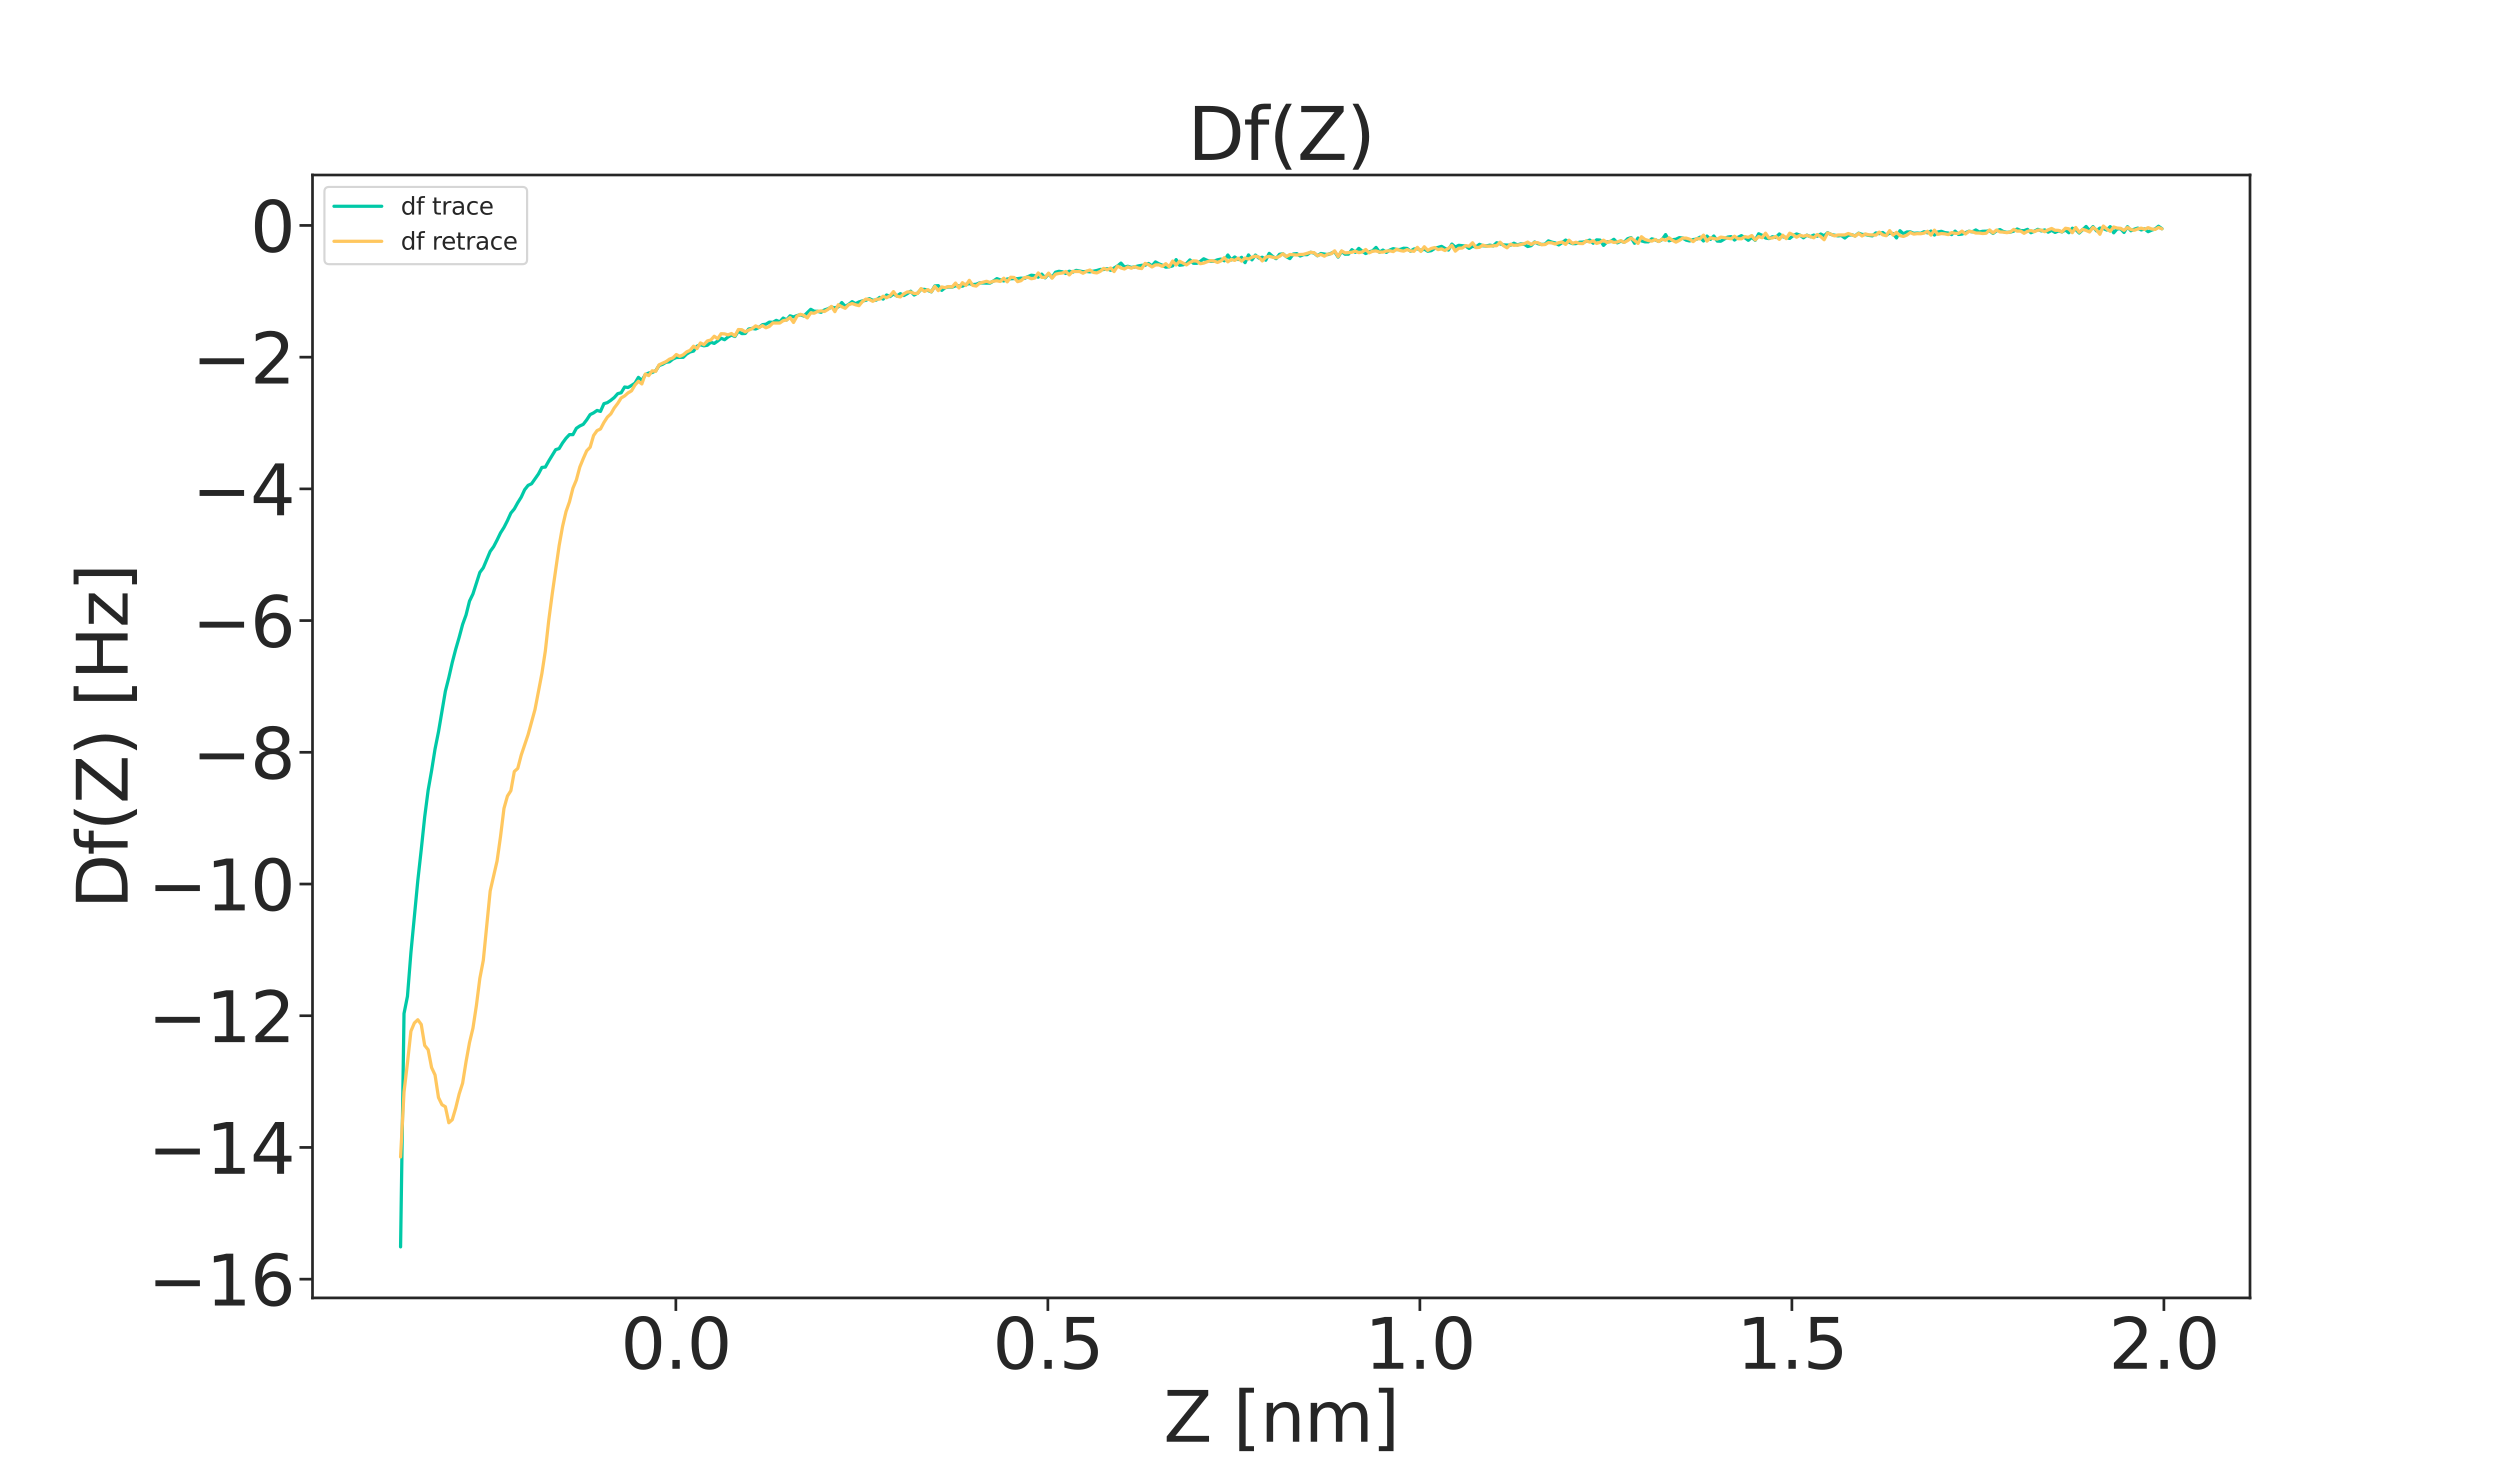 <?xml version="1.0" encoding="utf-8" standalone="no"?>
<!DOCTYPE svg PUBLIC "-//W3C//DTD SVG 1.1//EN"
  "http://www.w3.org/Graphics/SVG/1.1/DTD/svg11.dtd">
<svg xmlns:xlink="http://www.w3.org/1999/xlink" width="1728pt" height="1008pt" viewBox="0 0 1728 1008" xmlns="http://www.w3.org/2000/svg" version="1.1">
 <defs>
  <style type="text/css">*{stroke-linejoin: round; stroke-linecap: butt}</style>
 </defs>
 <g id="figure_1">
  <g id="patch_1">
   <path d="M 0 1008 
L 1728 1008 
L 1728 0 
L 0 0 
z
" style="fill: #ffffff"/>
  </g>
  <g id="axes_1">
   <g id="patch_2">
    <path d="M 216 897.12 
L 1555.2 897.12 
L 1555.2 120.96 
L 216 120.96 
L 216 897.12 
z
" style="fill: none"/>
   </g>
   <g id="matplotlib.axis_1">
    <g id="xtick_1">
     <g id="line2d_1">
      <defs>
       <path id="m671f54a2b0" d="M 0 0 
L 0 9 
" style="stroke: #262626; stroke-width: 1.875"/>
      </defs>
      <g>
       <use xlink:href="#m671f54a2b0" x="467.152" y="897.12" style="fill: #262626; stroke: #262626; stroke-width: 1.875"/>
      </g>
     </g>
     <g id="text_1">
      <!-- 0.0 -->
      <g style="fill: #262626" transform="translate(428.984 946.092) scale(0.48 -0.48)">
       <defs>
        <path id="DejaVuSans-30" d="M 2034 4250 
Q 1547 4250 1301 3770 
Q 1056 3291 1056 2328 
Q 1056 1369 1301 889 
Q 1547 409 2034 409 
Q 2525 409 2770 889 
Q 3016 1369 3016 2328 
Q 3016 3291 2770 3770 
Q 2525 4250 2034 4250 
z
M 2034 4750 
Q 2819 4750 3233 4129 
Q 3647 3509 3647 2328 
Q 3647 1150 3233 529 
Q 2819 -91 2034 -91 
Q 1250 -91 836 529 
Q 422 1150 422 2328 
Q 422 3509 836 4129 
Q 1250 4750 2034 4750 
z
" transform="scale(0.016)"/>
        <path id="DejaVuSans-2e" d="M 684 794 
L 1344 794 
L 1344 0 
L 684 0 
L 684 794 
z
" transform="scale(0.016)"/>
       </defs>
       <use xlink:href="#DejaVuSans-30"/>
       <use xlink:href="#DejaVuSans-2e" x="63.623"/>
       <use xlink:href="#DejaVuSans-30" x="95.41"/>
      </g>
     </g>
    </g>
    <g id="xtick_2">
     <g id="line2d_2">
      <g>
       <use xlink:href="#m671f54a2b0" x="724.286" y="897.12" style="fill: #262626; stroke: #262626; stroke-width: 1.875"/>
      </g>
     </g>
     <g id="text_2">
      <!-- 0.5 -->
      <g style="fill: #262626" transform="translate(686.119 946.092) scale(0.48 -0.48)">
       <defs>
        <path id="DejaVuSans-35" d="M 691 4666 
L 3169 4666 
L 3169 4134 
L 1269 4134 
L 1269 2991 
Q 1406 3038 1543 3061 
Q 1681 3084 1819 3084 
Q 2600 3084 3056 2656 
Q 3513 2228 3513 1497 
Q 3513 744 3044 326 
Q 2575 -91 1722 -91 
Q 1428 -91 1123 -41 
Q 819 9 494 109 
L 494 744 
Q 775 591 1075 516 
Q 1375 441 1709 441 
Q 2250 441 2565 725 
Q 2881 1009 2881 1497 
Q 2881 1984 2565 2268 
Q 2250 2553 1709 2553 
Q 1456 2553 1204 2497 
Q 953 2441 691 2322 
L 691 4666 
z
" transform="scale(0.016)"/>
       </defs>
       <use xlink:href="#DejaVuSans-30"/>
       <use xlink:href="#DejaVuSans-2e" x="63.623"/>
       <use xlink:href="#DejaVuSans-35" x="95.41"/>
      </g>
     </g>
    </g>
    <g id="xtick_3">
     <g id="line2d_3">
      <g>
       <use xlink:href="#m671f54a2b0" x="981.42" y="897.12" style="fill: #262626; stroke: #262626; stroke-width: 1.875"/>
      </g>
     </g>
     <g id="text_3">
      <!-- 1.0 -->
      <g style="fill: #262626" transform="translate(943.253 946.092) scale(0.48 -0.48)">
       <defs>
        <path id="DejaVuSans-31" d="M 794 531 
L 1825 531 
L 1825 4091 
L 703 3866 
L 703 4441 
L 1819 4666 
L 2450 4666 
L 2450 531 
L 3481 531 
L 3481 0 
L 794 0 
L 794 531 
z
" transform="scale(0.016)"/>
       </defs>
       <use xlink:href="#DejaVuSans-31"/>
       <use xlink:href="#DejaVuSans-2e" x="63.623"/>
       <use xlink:href="#DejaVuSans-30" x="95.41"/>
      </g>
     </g>
    </g>
    <g id="xtick_4">
     <g id="line2d_4">
      <g>
       <use xlink:href="#m671f54a2b0" x="1238.554" y="897.12" style="fill: #262626; stroke: #262626; stroke-width: 1.875"/>
      </g>
     </g>
     <g id="text_4">
      <!-- 1.5 -->
      <g style="fill: #262626" transform="translate(1200.387 946.092) scale(0.48 -0.48)">
       <use xlink:href="#DejaVuSans-31"/>
       <use xlink:href="#DejaVuSans-2e" x="63.623"/>
       <use xlink:href="#DejaVuSans-35" x="95.41"/>
      </g>
     </g>
    </g>
    <g id="xtick_5">
     <g id="line2d_5">
      <g>
       <use xlink:href="#m671f54a2b0" x="1495.689" y="897.12" style="fill: #262626; stroke: #262626; stroke-width: 1.875"/>
      </g>
     </g>
     <g id="text_5">
      <!-- 2.0 -->
      <g style="fill: #262626" transform="translate(1457.521 946.092) scale(0.48 -0.48)">
       <defs>
        <path id="DejaVuSans-32" d="M 1228 531 
L 3431 531 
L 3431 0 
L 469 0 
L 469 531 
Q 828 903 1448 1529 
Q 2069 2156 2228 2338 
Q 2531 2678 2651 2914 
Q 2772 3150 2772 3378 
Q 2772 3750 2511 3984 
Q 2250 4219 1831 4219 
Q 1534 4219 1204 4116 
Q 875 4013 500 3803 
L 500 4441 
Q 881 4594 1212 4672 
Q 1544 4750 1819 4750 
Q 2544 4750 2975 4387 
Q 3406 4025 3406 3419 
Q 3406 3131 3298 2873 
Q 3191 2616 2906 2266 
Q 2828 2175 2409 1742 
Q 1991 1309 1228 531 
z
" transform="scale(0.016)"/>
       </defs>
       <use xlink:href="#DejaVuSans-32"/>
       <use xlink:href="#DejaVuSans-2e" x="63.623"/>
       <use xlink:href="#DejaVuSans-30" x="95.41"/>
      </g>
     </g>
    </g>
    <g id="text_6">
     <!-- Z [nm] -->
     <g style="fill: #262626" transform="translate(804.217 996.548) scale(0.48 -0.48)">
      <defs>
       <path id="DejaVuSans-5a" d="M 359 4666 
L 4025 4666 
L 4025 4184 
L 1075 531 
L 4097 531 
L 4097 0 
L 288 0 
L 288 481 
L 3238 4134 
L 359 4134 
L 359 4666 
z
" transform="scale(0.016)"/>
       <path id="DejaVuSans-20" transform="scale(0.016)"/>
       <path id="DejaVuSans-5b" d="M 550 4863 
L 1875 4863 
L 1875 4416 
L 1125 4416 
L 1125 -397 
L 1875 -397 
L 1875 -844 
L 550 -844 
L 550 4863 
z
" transform="scale(0.016)"/>
       <path id="DejaVuSans-6e" d="M 3513 2113 
L 3513 0 
L 2938 0 
L 2938 2094 
Q 2938 2591 2744 2837 
Q 2550 3084 2163 3084 
Q 1697 3084 1428 2787 
Q 1159 2491 1159 1978 
L 1159 0 
L 581 0 
L 581 3500 
L 1159 3500 
L 1159 2956 
Q 1366 3272 1645 3428 
Q 1925 3584 2291 3584 
Q 2894 3584 3203 3211 
Q 3513 2838 3513 2113 
z
" transform="scale(0.016)"/>
       <path id="DejaVuSans-6d" d="M 3328 2828 
Q 3544 3216 3844 3400 
Q 4144 3584 4550 3584 
Q 5097 3584 5394 3201 
Q 5691 2819 5691 2113 
L 5691 0 
L 5113 0 
L 5113 2094 
Q 5113 2597 4934 2840 
Q 4756 3084 4391 3084 
Q 3944 3084 3684 2787 
Q 3425 2491 3425 1978 
L 3425 0 
L 2847 0 
L 2847 2094 
Q 2847 2600 2669 2842 
Q 2491 3084 2119 3084 
Q 1678 3084 1418 2786 
Q 1159 2488 1159 1978 
L 1159 0 
L 581 0 
L 581 3500 
L 1159 3500 
L 1159 2956 
Q 1356 3278 1631 3431 
Q 1906 3584 2284 3584 
Q 2666 3584 2933 3390 
Q 3200 3197 3328 2828 
z
" transform="scale(0.016)"/>
       <path id="DejaVuSans-5d" d="M 1947 4863 
L 1947 -844 
L 622 -844 
L 622 -397 
L 1369 -397 
L 1369 4416 
L 622 4416 
L 622 4863 
L 1947 4863 
z
" transform="scale(0.016)"/>
      </defs>
      <use xlink:href="#DejaVuSans-5a"/>
      <use xlink:href="#DejaVuSans-20" x="68.506"/>
      <use xlink:href="#DejaVuSans-5b" x="100.293"/>
      <use xlink:href="#DejaVuSans-6e" x="139.307"/>
      <use xlink:href="#DejaVuSans-6d" x="202.686"/>
      <use xlink:href="#DejaVuSans-5d" x="300.098"/>
     </g>
    </g>
   </g>
   <g id="matplotlib.axis_2">
    <g id="ytick_1">
     <g id="line2d_6">
      <defs>
       <path id="mef869da2e2" d="M 0 0 
L -9 0 
" style="stroke: #262626; stroke-width: 1.875"/>
      </defs>
      <g>
       <use xlink:href="#mef869da2e2" x="216" y="884.149" style="fill: #262626; stroke: #262626; stroke-width: 1.875"/>
      </g>
     </g>
     <g id="text_7">
      <!-- −16 -->
      <g style="fill: #262626" transform="translate(102.198 902.385) scale(0.48 -0.48)">
       <defs>
        <path id="DejaVuSans-2212" d="M 678 2272 
L 4684 2272 
L 4684 1741 
L 678 1741 
L 678 2272 
z
" transform="scale(0.016)"/>
        <path id="DejaVuSans-36" d="M 2113 2584 
Q 1688 2584 1439 2293 
Q 1191 2003 1191 1497 
Q 1191 994 1439 701 
Q 1688 409 2113 409 
Q 2538 409 2786 701 
Q 3034 994 3034 1497 
Q 3034 2003 2786 2293 
Q 2538 2584 2113 2584 
z
M 3366 4563 
L 3366 3988 
Q 3128 4100 2886 4159 
Q 2644 4219 2406 4219 
Q 1781 4219 1451 3797 
Q 1122 3375 1075 2522 
Q 1259 2794 1537 2939 
Q 1816 3084 2150 3084 
Q 2853 3084 3261 2657 
Q 3669 2231 3669 1497 
Q 3669 778 3244 343 
Q 2819 -91 2113 -91 
Q 1303 -91 875 529 
Q 447 1150 447 2328 
Q 447 3434 972 4092 
Q 1497 4750 2381 4750 
Q 2619 4750 2861 4703 
Q 3103 4656 3366 4563 
z
" transform="scale(0.016)"/>
       </defs>
       <use xlink:href="#DejaVuSans-2212"/>
       <use xlink:href="#DejaVuSans-31" x="83.789"/>
       <use xlink:href="#DejaVuSans-36" x="147.412"/>
      </g>
     </g>
    </g>
    <g id="ytick_2">
     <g id="line2d_7">
      <g>
       <use xlink:href="#mef869da2e2" x="216" y="793.109" style="fill: #262626; stroke: #262626; stroke-width: 1.875"/>
      </g>
     </g>
     <g id="text_8">
      <!-- −14 -->
      <g style="fill: #262626" transform="translate(102.198 811.345) scale(0.48 -0.48)">
       <defs>
        <path id="DejaVuSans-34" d="M 2419 4116 
L 825 1625 
L 2419 1625 
L 2419 4116 
z
M 2253 4666 
L 3047 4666 
L 3047 1625 
L 3713 1625 
L 3713 1100 
L 3047 1100 
L 3047 0 
L 2419 0 
L 2419 1100 
L 313 1100 
L 313 1709 
L 2253 4666 
z
" transform="scale(0.016)"/>
       </defs>
       <use xlink:href="#DejaVuSans-2212"/>
       <use xlink:href="#DejaVuSans-31" x="83.789"/>
       <use xlink:href="#DejaVuSans-34" x="147.412"/>
      </g>
     </g>
    </g>
    <g id="ytick_3">
     <g id="line2d_8">
      <g>
       <use xlink:href="#mef869da2e2" x="216" y="702.069" style="fill: #262626; stroke: #262626; stroke-width: 1.875"/>
      </g>
     </g>
     <g id="text_9">
      <!-- −12 -->
      <g style="fill: #262626" transform="translate(102.198 720.306) scale(0.48 -0.48)">
       <use xlink:href="#DejaVuSans-2212"/>
       <use xlink:href="#DejaVuSans-31" x="83.789"/>
       <use xlink:href="#DejaVuSans-32" x="147.412"/>
      </g>
     </g>
    </g>
    <g id="ytick_4">
     <g id="line2d_9">
      <g>
       <use xlink:href="#mef869da2e2" x="216" y="611.03" style="fill: #262626; stroke: #262626; stroke-width: 1.875"/>
      </g>
     </g>
     <g id="text_10">
      <!-- −10 -->
      <g style="fill: #262626" transform="translate(102.198 629.266) scale(0.48 -0.48)">
       <use xlink:href="#DejaVuSans-2212"/>
       <use xlink:href="#DejaVuSans-31" x="83.789"/>
       <use xlink:href="#DejaVuSans-30" x="147.412"/>
      </g>
     </g>
    </g>
    <g id="ytick_5">
     <g id="line2d_10">
      <g>
       <use xlink:href="#mef869da2e2" x="216" y="519.99" style="fill: #262626; stroke: #262626; stroke-width: 1.875"/>
      </g>
     </g>
     <g id="text_11">
      <!-- −8 -->
      <g style="fill: #262626" transform="translate(132.738 538.226) scale(0.48 -0.48)">
       <defs>
        <path id="DejaVuSans-38" d="M 2034 2216 
Q 1584 2216 1326 1975 
Q 1069 1734 1069 1313 
Q 1069 891 1326 650 
Q 1584 409 2034 409 
Q 2484 409 2743 651 
Q 3003 894 3003 1313 
Q 3003 1734 2745 1975 
Q 2488 2216 2034 2216 
z
M 1403 2484 
Q 997 2584 770 2862 
Q 544 3141 544 3541 
Q 544 4100 942 4425 
Q 1341 4750 2034 4750 
Q 2731 4750 3128 4425 
Q 3525 4100 3525 3541 
Q 3525 3141 3298 2862 
Q 3072 2584 2669 2484 
Q 3125 2378 3379 2068 
Q 3634 1759 3634 1313 
Q 3634 634 3220 271 
Q 2806 -91 2034 -91 
Q 1263 -91 848 271 
Q 434 634 434 1313 
Q 434 1759 690 2068 
Q 947 2378 1403 2484 
z
M 1172 3481 
Q 1172 3119 1398 2916 
Q 1625 2713 2034 2713 
Q 2441 2713 2670 2916 
Q 2900 3119 2900 3481 
Q 2900 3844 2670 4047 
Q 2441 4250 2034 4250 
Q 1625 4250 1398 4047 
Q 1172 3844 1172 3481 
z
" transform="scale(0.016)"/>
       </defs>
       <use xlink:href="#DejaVuSans-2212"/>
       <use xlink:href="#DejaVuSans-38" x="83.789"/>
      </g>
     </g>
    </g>
    <g id="ytick_6">
     <g id="line2d_11">
      <g>
       <use xlink:href="#mef869da2e2" x="216" y="428.95" style="fill: #262626; stroke: #262626; stroke-width: 1.875"/>
      </g>
     </g>
     <g id="text_12">
      <!-- −6 -->
      <g style="fill: #262626" transform="translate(132.738 447.187) scale(0.48 -0.48)">
       <use xlink:href="#DejaVuSans-2212"/>
       <use xlink:href="#DejaVuSans-36" x="83.789"/>
      </g>
     </g>
    </g>
    <g id="ytick_7">
     <g id="line2d_12">
      <g>
       <use xlink:href="#mef869da2e2" x="216" y="337.911" style="fill: #262626; stroke: #262626; stroke-width: 1.875"/>
      </g>
     </g>
     <g id="text_13">
      <!-- −4 -->
      <g style="fill: #262626" transform="translate(132.738 356.147) scale(0.48 -0.48)">
       <use xlink:href="#DejaVuSans-2212"/>
       <use xlink:href="#DejaVuSans-34" x="83.789"/>
      </g>
     </g>
    </g>
    <g id="ytick_8">
     <g id="line2d_13">
      <g>
       <use xlink:href="#mef869da2e2" x="216" y="246.871" style="fill: #262626; stroke: #262626; stroke-width: 1.875"/>
      </g>
     </g>
     <g id="text_14">
      <!-- −2 -->
      <g style="fill: #262626" transform="translate(132.738 265.107) scale(0.48 -0.48)">
       <use xlink:href="#DejaVuSans-2212"/>
       <use xlink:href="#DejaVuSans-32" x="83.789"/>
      </g>
     </g>
    </g>
    <g id="ytick_9">
     <g id="line2d_14">
      <g>
       <use xlink:href="#mef869da2e2" x="216" y="155.831" style="fill: #262626; stroke: #262626; stroke-width: 1.875"/>
      </g>
     </g>
     <g id="text_15">
      <!-- 0 -->
      <g style="fill: #262626" transform="translate(172.96 174.067) scale(0.48 -0.48)">
       <use xlink:href="#DejaVuSans-30"/>
      </g>
     </g>
    </g>
    <g id="text_16">
     <!-- Df(Z) [Hz] -->
     <g style="fill: #262626" transform="translate(88.215 628.136) rotate(-90) scale(0.48 -0.48)">
      <defs>
       <path id="DejaVuSans-44" d="M 1259 4147 
L 1259 519 
L 2022 519 
Q 2988 519 3436 956 
Q 3884 1394 3884 2338 
Q 3884 3275 3436 3711 
Q 2988 4147 2022 4147 
L 1259 4147 
z
M 628 4666 
L 1925 4666 
Q 3281 4666 3915 4102 
Q 4550 3538 4550 2338 
Q 4550 1131 3912 565 
Q 3275 0 1925 0 
L 628 0 
L 628 4666 
z
" transform="scale(0.016)"/>
       <path id="DejaVuSans-66" d="M 2375 4863 
L 2375 4384 
L 1825 4384 
Q 1516 4384 1395 4259 
Q 1275 4134 1275 3809 
L 1275 3500 
L 2222 3500 
L 2222 3053 
L 1275 3053 
L 1275 0 
L 697 0 
L 697 3053 
L 147 3053 
L 147 3500 
L 697 3500 
L 697 3744 
Q 697 4328 969 4595 
Q 1241 4863 1831 4863 
L 2375 4863 
z
" transform="scale(0.016)"/>
       <path id="DejaVuSans-28" d="M 1984 4856 
Q 1566 4138 1362 3434 
Q 1159 2731 1159 2009 
Q 1159 1288 1364 580 
Q 1569 -128 1984 -844 
L 1484 -844 
Q 1016 -109 783 600 
Q 550 1309 550 2009 
Q 550 2706 781 3412 
Q 1013 4119 1484 4856 
L 1984 4856 
z
" transform="scale(0.016)"/>
       <path id="DejaVuSans-29" d="M 513 4856 
L 1013 4856 
Q 1481 4119 1714 3412 
Q 1947 2706 1947 2009 
Q 1947 1309 1714 600 
Q 1481 -109 1013 -844 
L 513 -844 
Q 928 -128 1133 580 
Q 1338 1288 1338 2009 
Q 1338 2731 1133 3434 
Q 928 4138 513 4856 
z
" transform="scale(0.016)"/>
       <path id="DejaVuSans-48" d="M 628 4666 
L 1259 4666 
L 1259 2753 
L 3553 2753 
L 3553 4666 
L 4184 4666 
L 4184 0 
L 3553 0 
L 3553 2222 
L 1259 2222 
L 1259 0 
L 628 0 
L 628 4666 
z
" transform="scale(0.016)"/>
       <path id="DejaVuSans-7a" d="M 353 3500 
L 3084 3500 
L 3084 2975 
L 922 459 
L 3084 459 
L 3084 0 
L 275 0 
L 275 525 
L 2438 3041 
L 353 3041 
L 353 3500 
z
" transform="scale(0.016)"/>
      </defs>
      <use xlink:href="#DejaVuSans-44"/>
      <use xlink:href="#DejaVuSans-66" x="77.002"/>
      <use xlink:href="#DejaVuSans-28" x="112.207"/>
      <use xlink:href="#DejaVuSans-5a" x="151.221"/>
      <use xlink:href="#DejaVuSans-29" x="219.727"/>
      <use xlink:href="#DejaVuSans-20" x="258.74"/>
      <use xlink:href="#DejaVuSans-5b" x="290.527"/>
      <use xlink:href="#DejaVuSans-48" x="329.541"/>
      <use xlink:href="#DejaVuSans-7a" x="404.736"/>
      <use xlink:href="#DejaVuSans-5d" x="457.227"/>
     </g>
    </g>
   </g>
   <g id="PolyCollection_1"/>
   <g id="PolyCollection_2"/>
   <g id="line2d_15">
    <path d="M 276.873 861.84 
L 279.255 700.57 
L 281.638 688.65 
L 284.02 658.544 
L 288.785 608.702 
L 291.168 587.231 
L 293.55 564.608 
L 295.933 546.207 
L 298.315 532.69 
L 300.698 517.734 
L 303.08 505.864 
L 307.845 477.728 
L 310.228 468.365 
L 312.61 457.888 
L 314.993 448.715 
L 317.375 440.533 
L 319.758 431.613 
L 322.14 425.031 
L 324.523 415.485 
L 326.905 410.531 
L 331.67 395.656 
L 334.053 392.457 
L 338.818 381.128 
L 341.2 377.846 
L 343.583 373.267 
L 345.965 368.338 
L 348.348 364.554 
L 350.73 359.892 
L 353.113 354.626 
L 355.495 351.744 
L 357.878 347.438 
L 360.26 343.641 
L 362.643 338.489 
L 365.025 335.481 
L 367.408 334.385 
L 372.172 327.603 
L 374.555 323.091 
L 376.937 322.847 
L 379.32 318.608 
L 384.085 310.81 
L 386.467 310.064 
L 388.85 306.14 
L 391.232 302.922 
L 393.615 300.395 
L 395.997 300.446 
L 398.38 296.049 
L 400.762 294.423 
L 403.145 293.303 
L 405.527 290.216 
L 407.91 286.562 
L 410.292 285.376 
L 412.675 283.704 
L 415.057 284.365 
L 417.44 279.019 
L 419.822 278.298 
L 422.205 276.683 
L 424.587 274.757 
L 426.97 272.098 
L 429.352 271.472 
L 431.735 267.501 
L 434.117 267.831 
L 436.5 266.442 
L 438.882 264.855 
L 441.265 260.834 
L 443.647 262.932 
L 446.03 259.013 
L 448.412 257.814 
L 450.795 257.477 
L 453.177 256.33 
L 455.56 252.639 
L 457.942 251.839 
L 460.325 250.396 
L 462.707 250.088 
L 465.09 248.195 
L 467.472 247.1 
L 472.237 246.959 
L 474.62 244.689 
L 477.002 243.247 
L 479.385 242.664 
L 481.767 239.303 
L 484.15 238.272 
L 486.532 239.033 
L 488.915 238.634 
L 491.297 236.548 
L 493.68 237.365 
L 496.062 235.725 
L 498.445 233.795 
L 500.827 234.798 
L 503.21 232.911 
L 505.592 231.596 
L 507.975 232.601 
L 510.357 228.862 
L 512.74 230.602 
L 515.122 230.488 
L 517.505 227.403 
L 519.887 226.985 
L 522.27 227.422 
L 524.652 226.295 
L 527.035 224.403 
L 529.417 224.112 
L 531.8 222.635 
L 534.182 222.816 
L 536.565 221.44 
L 538.947 222.488 
L 541.33 219.858 
L 543.712 221.12 
L 546.095 218.292 
L 548.477 219.064 
L 550.86 218.13 
L 553.242 217.58 
L 555.625 218.434 
L 560.39 213.805 
L 562.772 215.104 
L 565.155 215.189 
L 567.537 215.871 
L 569.92 214.218 
L 572.302 213.439 
L 574.685 212.342 
L 577.067 212.734 
L 579.449 212.073 
L 581.832 209.135 
L 584.214 211.794 
L 586.597 210.388 
L 588.979 208.512 
L 591.362 209.903 
L 593.744 208.681 
L 596.127 207.988 
L 598.509 207.563 
L 600.892 206.407 
L 603.274 207.568 
L 605.657 207.444 
L 608.039 205.563 
L 610.422 206.744 
L 612.804 203.91 
L 615.187 204.992 
L 617.569 203.178 
L 619.952 204.592 
L 622.334 202.974 
L 624.717 204.284 
L 627.099 202.957 
L 629.482 201.295 
L 631.864 203.915 
L 634.247 202.595 
L 636.629 200.087 
L 639.012 200.009 
L 641.394 200.8 
L 643.777 201.72 
L 646.159 197.632 
L 648.542 197.434 
L 650.924 200.696 
L 653.307 198.819 
L 655.689 198.332 
L 658.072 198.481 
L 660.454 197.561 
L 662.837 197.55 
L 665.219 197.82 
L 667.602 196.582 
L 669.984 196.028 
L 672.367 196.69 
L 674.749 196.494 
L 677.132 195.507 
L 681.897 195.693 
L 684.279 195.675 
L 686.662 194.248 
L 689.044 192.585 
L 691.427 193.454 
L 693.809 194.197 
L 696.192 192.835 
L 700.957 192.539 
L 703.339 192.617 
L 705.722 192.266 
L 708.104 192.455 
L 710.487 191.225 
L 712.869 190.221 
L 715.252 190.547 
L 717.634 191.593 
L 720.017 189.466 
L 722.399 192.042 
L 724.782 189.362 
L 727.164 191.774 
L 729.547 188.173 
L 731.929 187.52 
L 734.312 187.886 
L 736.694 189.007 
L 739.077 187.445 
L 741.459 188.119 
L 743.842 186.875 
L 748.607 187.79 
L 750.989 187.625 
L 753.372 187.914 
L 758.137 186.965 
L 760.519 186.241 
L 762.902 186.287 
L 765.284 185.712 
L 767.667 186.824 
L 770.049 185.273 
L 772.432 183.856 
L 774.814 181.86 
L 777.197 184.567 
L 779.579 184.036 
L 781.962 184.873 
L 784.344 184.483 
L 786.726 183.811 
L 789.109 183.394 
L 791.491 183.358 
L 793.874 182.116 
L 796.256 183.79 
L 798.639 181.056 
L 801.021 182.344 
L 803.404 183.306 
L 805.786 184.687 
L 808.169 184.373 
L 810.551 183.753 
L 812.934 179.446 
L 815.316 183.342 
L 817.699 183.032 
L 820.081 182.212 
L 822.464 179.659 
L 824.846 181.967 
L 827.229 182.005 
L 829.611 180.707 
L 831.994 178.877 
L 834.376 179.96 
L 836.759 180.574 
L 839.141 180.513 
L 841.524 179.584 
L 843.906 179.082 
L 846.289 180.252 
L 848.671 176.26 
L 851.054 179.64 
L 853.436 177.623 
L 855.819 179.398 
L 858.201 177.852 
L 860.584 181.535 
L 862.966 176.201 
L 865.349 179.613 
L 867.731 176.301 
L 870.114 178.357 
L 872.496 177.811 
L 874.879 179.862 
L 877.261 175.134 
L 879.644 177.24 
L 882.026 178.783 
L 884.409 175.761 
L 886.791 175.45 
L 889.174 177.434 
L 891.556 178.755 
L 893.939 175.574 
L 896.321 175.293 
L 898.704 176.952 
L 901.086 175.939 
L 903.469 176.045 
L 905.851 174.399 
L 908.234 174.872 
L 910.616 176.777 
L 912.999 175.22 
L 917.764 175.999 
L 922.529 174.04 
L 924.911 177.691 
L 927.294 173.749 
L 929.676 175.715 
L 932.059 175.669 
L 934.441 172.579 
L 936.824 174.418 
L 939.206 171.673 
L 941.589 173.654 
L 943.971 175.252 
L 946.354 174.069 
L 948.736 173.414 
L 951.119 171.025 
L 953.501 174.311 
L 955.884 172.849 
L 958.266 174.454 
L 960.649 172.865 
L 963.031 171.845 
L 965.414 172.52 
L 967.796 172.435 
L 970.179 171.583 
L 972.561 171.712 
L 974.944 173.623 
L 977.326 172.129 
L 979.709 171.873 
L 982.091 173.114 
L 984.474 172.182 
L 986.856 173.658 
L 989.238 173.275 
L 991.621 171.731 
L 996.386 170.29 
L 998.768 171.701 
L 1001.151 172.828 
L 1003.533 168.717 
L 1005.916 170.808 
L 1008.298 169.556 
L 1013.063 170.093 
L 1015.446 171.713 
L 1017.828 170.23 
L 1020.211 170.698 
L 1022.593 168.872 
L 1024.976 169.867 
L 1027.358 169.997 
L 1029.741 169.425 
L 1032.123 169.946 
L 1034.506 167.777 
L 1039.271 169.282 
L 1044.036 169.511 
L 1046.418 168.115 
L 1048.801 169.28 
L 1051.183 168.567 
L 1053.566 168.818 
L 1055.948 170.389 
L 1058.331 169.802 
L 1060.713 167.29 
L 1063.096 168.457 
L 1065.478 168.975 
L 1067.861 168.817 
L 1070.243 166.496 
L 1072.626 167.364 
L 1075.008 167.904 
L 1077.391 169.291 
L 1079.773 167.718 
L 1082.156 165.935 
L 1084.538 167.411 
L 1086.921 168.384 
L 1089.303 168.392 
L 1091.686 167.426 
L 1094.068 167.345 
L 1096.451 166.855 
L 1098.833 165.942 
L 1101.216 168.129 
L 1103.598 165.787 
L 1105.981 165.95 
L 1108.363 169.609 
L 1110.746 167.175 
L 1113.128 166.995 
L 1115.511 165.408 
L 1117.893 167.872 
L 1120.276 166.69 
L 1122.658 167.398 
L 1125.041 165.011 
L 1127.423 164.256 
L 1129.806 168.16 
L 1132.188 164.525 
L 1134.571 166.51 
L 1136.953 167.149 
L 1139.336 167.182 
L 1141.718 165.077 
L 1144.101 165.731 
L 1146.483 166.857 
L 1148.866 165.601 
L 1151.248 162.145 
L 1153.631 166.454 
L 1156.013 165.69 
L 1158.396 165.395 
L 1160.778 164.235 
L 1163.161 164.609 
L 1165.543 166.005 
L 1167.926 166.571 
L 1170.308 165.601 
L 1172.691 165.289 
L 1175.073 163.927 
L 1177.456 166.559 
L 1179.838 163.185 
L 1182.221 165.495 
L 1184.603 163.13 
L 1186.986 166.637 
L 1189.368 166.737 
L 1194.133 163.893 
L 1196.515 163.556 
L 1198.898 165.913 
L 1201.28 164.051 
L 1203.663 162.864 
L 1206.045 164.337 
L 1208.428 166.094 
L 1210.81 164.08 
L 1213.193 166.091 
L 1215.575 161.591 
L 1217.958 162.617 
L 1220.34 164.495 
L 1222.723 164.927 
L 1225.105 163.62 
L 1227.488 164.158 
L 1229.87 161.709 
L 1232.253 163.619 
L 1237.018 164.791 
L 1239.4 162.897 
L 1241.783 161.715 
L 1244.165 162.563 
L 1246.548 164.376 
L 1248.93 162.545 
L 1251.313 163.593 
L 1253.695 162.474 
L 1256.078 163.287 
L 1258.46 161.761 
L 1260.843 162.979 
L 1263.225 160.885 
L 1265.608 162.056 
L 1270.373 163.046 
L 1272.755 162.794 
L 1275.138 164.517 
L 1277.52 162.596 
L 1279.903 162.268 
L 1282.285 163.043 
L 1284.668 161.172 
L 1287.05 162.026 
L 1289.433 162.116 
L 1291.815 162.7 
L 1294.198 163.039 
L 1296.58 161.001 
L 1298.963 161.511 
L 1301.345 160.696 
L 1303.728 162.507 
L 1306.11 161.083 
L 1308.493 161.475 
L 1310.875 164.463 
L 1313.258 159.482 
L 1315.64 161.608 
L 1318.023 160.349 
L 1320.405 160.271 
L 1322.788 161.262 
L 1325.17 161.072 
L 1327.553 161.275 
L 1329.935 160.167 
L 1332.318 160.928 
L 1334.7 159.725 
L 1337.083 162.483 
L 1339.465 160.357 
L 1341.848 159.881 
L 1344.23 160.757 
L 1346.613 161.06 
L 1348.995 162.163 
L 1351.378 159.772 
L 1353.76 162.079 
L 1356.143 161.806 
L 1360.908 159.849 
L 1363.29 160.242 
L 1365.673 158.945 
L 1368.055 160.377 
L 1370.438 159.857 
L 1372.82 159.831 
L 1375.203 159.47 
L 1377.585 161.348 
L 1379.968 159.563 
L 1382.35 158.691 
L 1384.733 160.048 
L 1387.115 160.634 
L 1389.498 160.435 
L 1391.88 159.751 
L 1394.263 158.274 
L 1396.645 159.371 
L 1399.028 159.449 
L 1401.41 158.536 
L 1403.792 160.852 
L 1406.175 159.804 
L 1408.557 158.526 
L 1410.94 159.608 
L 1413.322 158.919 
L 1415.705 160.477 
L 1418.087 159.2 
L 1420.47 160.654 
L 1422.852 159.619 
L 1425.235 160.28 
L 1427.617 158.966 
L 1430 160.87 
L 1432.382 157.753 
L 1434.765 158.682 
L 1437.147 161.058 
L 1441.912 156.536 
L 1444.295 159.408 
L 1446.677 156.649 
L 1449.06 159.555 
L 1451.442 157.646 
L 1453.825 157.963 
L 1456.207 159.001 
L 1458.59 156.659 
L 1460.972 160.932 
L 1463.355 158.214 
L 1465.737 158.115 
L 1468.12 160.666 
L 1470.502 156.714 
L 1472.885 159.506 
L 1475.267 158.415 
L 1477.65 157.666 
L 1480.032 158.931 
L 1482.415 158.226 
L 1484.797 160.149 
L 1487.18 159.091 
L 1489.562 158.321 
L 1491.945 156.374 
L 1494.327 158.075 
L 1494.327 158.075 
" clip-path="url(#p65a7c2c019)" style="fill: none; stroke: #00c9a7; stroke-width: 2.25; stroke-linecap: round"/>
   </g>
   <g id="line2d_16">
    <path d="M 276.873 799.68 
L 279.255 754.801 
L 281.638 734.709 
L 284.02 712.781 
L 286.403 707.106 
L 288.785 704.857 
L 291.168 708.097 
L 293.55 722.615 
L 295.933 725.58 
L 298.315 737.908 
L 300.698 743.019 
L 303.08 758.598 
L 305.463 763.554 
L 307.845 764.986 
L 310.228 776.043 
L 312.61 773.925 
L 314.993 765.875 
L 317.375 756.157 
L 319.758 748.691 
L 322.14 733.803 
L 324.523 720.638 
L 326.905 710.678 
L 329.288 694.968 
L 331.67 676.201 
L 334.053 663.824 
L 338.818 615.847 
L 343.583 595.075 
L 345.965 578.151 
L 348.348 558.76 
L 350.73 550.257 
L 353.113 546.509 
L 355.495 533.262 
L 357.878 531.117 
L 360.26 521.928 
L 365.025 507.767 
L 369.79 490.401 
L 374.555 465.532 
L 376.937 449.914 
L 379.32 428.572 
L 381.702 410.491 
L 386.467 377.216 
L 388.85 363.853 
L 391.232 353.625 
L 393.615 346.882 
L 395.997 337.466 
L 398.38 331.755 
L 400.762 322.836 
L 403.145 316.982 
L 405.527 311.599 
L 407.91 309.112 
L 410.292 301.016 
L 412.675 297.636 
L 415.057 296.516 
L 417.44 292.002 
L 419.822 288.313 
L 422.205 286.071 
L 424.587 281.962 
L 426.97 278.836 
L 429.352 275.077 
L 431.735 273.665 
L 434.117 271.547 
L 436.5 270.157 
L 438.882 266.145 
L 441.265 263.509 
L 443.647 265.366 
L 446.03 258.543 
L 448.412 259.629 
L 450.795 256.278 
L 453.177 256.711 
L 455.56 252.129 
L 460.325 249.968 
L 462.707 248.265 
L 465.09 247.388 
L 467.472 245.047 
L 469.855 246.282 
L 472.237 245.241 
L 474.62 243.201 
L 477.002 242.157 
L 479.385 239.302 
L 481.767 240.956 
L 484.15 237.037 
L 486.532 238.268 
L 488.915 235.624 
L 491.297 235.037 
L 493.68 232.415 
L 496.062 234.156 
L 498.445 230.647 
L 500.827 230.781 
L 503.21 231.457 
L 505.592 230.526 
L 507.975 232.133 
L 510.357 227.769 
L 512.74 227.881 
L 515.122 229.398 
L 517.505 228.195 
L 519.887 227.138 
L 522.27 225.245 
L 524.652 226.317 
L 527.035 225.11 
L 529.417 226.574 
L 531.8 225.618 
L 534.182 223.248 
L 538.947 223.299 
L 541.33 221.668 
L 543.712 221.2 
L 546.095 219.495 
L 548.477 222.891 
L 550.86 218.589 
L 553.242 217.223 
L 555.625 217.982 
L 558.007 219.738 
L 560.39 216.226 
L 562.772 216.51 
L 565.155 215.244 
L 567.537 214.887 
L 569.92 215.291 
L 572.302 213.849 
L 574.685 211.784 
L 577.067 215.416 
L 579.449 210.619 
L 581.832 212.015 
L 584.214 213.07 
L 586.597 210.61 
L 588.979 209.776 
L 591.362 210.683 
L 593.744 211.254 
L 596.127 208.403 
L 598.509 206.724 
L 600.892 207.017 
L 603.274 208.279 
L 605.657 206.884 
L 608.039 206.757 
L 610.422 204.749 
L 612.804 205.812 
L 615.187 204.45 
L 617.569 201.565 
L 619.952 204.744 
L 622.334 205.239 
L 624.717 203.126 
L 627.099 201.8 
L 629.482 201.836 
L 631.864 202.88 
L 634.247 202.814 
L 636.629 199.458 
L 639.012 201.478 
L 641.394 200.193 
L 643.777 201.694 
L 646.159 197.96 
L 648.542 200.891 
L 650.924 198.321 
L 653.307 198.856 
L 655.689 198.076 
L 658.072 198.382 
L 660.454 195.648 
L 662.837 199.035 
L 665.219 195.385 
L 667.602 197.296 
L 669.984 193.762 
L 672.367 197.284 
L 674.749 197.726 
L 677.132 195.719 
L 681.897 194.416 
L 684.279 195.217 
L 686.662 194.34 
L 689.044 194.087 
L 691.427 194.567 
L 693.809 192.285 
L 696.192 194.814 
L 698.574 191.639 
L 700.957 191.79 
L 703.339 194.674 
L 705.722 194.014 
L 708.104 191.898 
L 710.487 191.582 
L 712.869 192.688 
L 715.252 192.179 
L 717.634 188.655 
L 720.017 191.703 
L 722.399 191.745 
L 724.782 188.785 
L 727.164 192.283 
L 729.547 189.52 
L 731.929 189.002 
L 734.312 188.699 
L 736.694 187.652 
L 739.077 190.036 
L 741.459 187.584 
L 743.842 187.679 
L 746.224 187.646 
L 748.607 188.874 
L 750.989 187.476 
L 753.372 186.626 
L 755.754 188.308 
L 758.137 188.648 
L 760.519 187.536 
L 762.902 185.503 
L 765.284 186.505 
L 767.667 185.238 
L 770.049 187.721 
L 772.432 183.946 
L 774.814 185.199 
L 777.197 185.928 
L 779.579 184.498 
L 781.962 185.384 
L 784.344 184.301 
L 786.726 185.274 
L 789.109 185.637 
L 791.491 182.046 
L 793.874 182.963 
L 796.256 184.524 
L 798.639 183.119 
L 801.021 183.095 
L 803.404 184.097 
L 805.786 182.242 
L 808.169 184.371 
L 810.551 180.42 
L 812.934 183.188 
L 815.316 180.554 
L 820.081 183.109 
L 822.464 181.397 
L 824.846 180.288 
L 827.229 180.451 
L 829.611 182.261 
L 831.994 181.852 
L 834.376 180.915 
L 836.759 180.155 
L 839.141 180.4 
L 841.524 181.406 
L 843.906 180.367 
L 846.289 178.081 
L 848.671 180.981 
L 851.054 179.316 
L 853.436 180.006 
L 855.819 178.464 
L 858.201 180.494 
L 860.584 178.354 
L 862.966 179.052 
L 865.349 177.803 
L 867.731 177.022 
L 870.114 177.66 
L 872.496 180.353 
L 874.879 177.776 
L 877.261 177.187 
L 879.644 177.786 
L 882.026 178.263 
L 884.409 177.193 
L 886.791 175.417 
L 889.174 177.382 
L 891.556 175.895 
L 896.321 176.282 
L 898.704 175.89 
L 901.086 175.812 
L 905.851 174.372 
L 908.234 174.656 
L 910.616 176.707 
L 912.999 175.881 
L 915.381 177.078 
L 917.764 175.666 
L 920.146 175.411 
L 922.529 173.378 
L 924.911 177.387 
L 927.294 173.414 
L 929.676 174.782 
L 932.059 174.62 
L 934.441 174.334 
L 936.824 173.559 
L 939.206 174.648 
L 941.589 174.164 
L 943.971 172.438 
L 946.354 174.747 
L 948.736 173.652 
L 951.119 173.428 
L 953.501 174.231 
L 955.884 174.263 
L 958.266 173.537 
L 960.649 173.355 
L 963.031 173.904 
L 965.414 172.233 
L 967.796 173.179 
L 970.179 173.613 
L 972.561 172.533 
L 974.944 173.399 
L 977.326 173.713 
L 979.709 170.962 
L 982.091 173.813 
L 984.474 170.552 
L 986.856 173.069 
L 989.238 171.757 
L 991.621 171.108 
L 994.003 172.532 
L 996.386 172.024 
L 998.768 173.185 
L 1001.151 171.629 
L 1003.533 169.61 
L 1005.916 173.585 
L 1008.298 171.575 
L 1010.681 171.455 
L 1013.063 169.778 
L 1015.446 170.214 
L 1017.828 167.794 
L 1020.211 171.16 
L 1022.593 170.96 
L 1024.976 169.417 
L 1027.358 170.154 
L 1029.741 170.137 
L 1032.123 169.871 
L 1034.506 169.813 
L 1036.888 167.429 
L 1039.271 169.838 
L 1041.653 171.276 
L 1044.036 168.829 
L 1046.418 169.581 
L 1048.801 169.433 
L 1051.183 169.042 
L 1053.566 168.47 
L 1055.948 167.316 
L 1058.331 169.004 
L 1060.713 167.559 
L 1063.096 167.78 
L 1065.478 169.15 
L 1067.861 169.048 
L 1070.243 167.688 
L 1072.626 167.915 
L 1075.008 168.681 
L 1077.391 167.73 
L 1079.773 167.301 
L 1082.156 168.921 
L 1084.538 166.023 
L 1086.921 168.185 
L 1089.303 167.409 
L 1091.686 168.282 
L 1094.068 168.375 
L 1096.451 166.459 
L 1098.833 167.35 
L 1101.216 166.473 
L 1103.598 168.262 
L 1105.981 167.472 
L 1108.363 166.013 
L 1110.746 167.617 
L 1113.128 166.69 
L 1115.511 167.582 
L 1117.893 167.262 
L 1120.276 166.333 
L 1122.658 167.539 
L 1125.041 166.286 
L 1127.423 164.57 
L 1129.806 166.217 
L 1132.188 168.266 
L 1134.571 163.623 
L 1136.953 165.474 
L 1139.336 166.225 
L 1141.718 166.666 
L 1144.101 165.562 
L 1146.483 166.963 
L 1148.866 165.287 
L 1151.248 166.096 
L 1153.631 164.345 
L 1156.013 166.095 
L 1158.396 167.371 
L 1160.778 166.166 
L 1163.161 164.549 
L 1165.543 164.591 
L 1167.926 165.349 
L 1170.308 167.004 
L 1172.691 165.011 
L 1175.073 165.084 
L 1177.456 162.532 
L 1179.838 166.667 
L 1182.221 164.332 
L 1184.603 164.944 
L 1186.986 165.26 
L 1189.368 163.87 
L 1196.515 165.039 
L 1198.898 163.285 
L 1201.28 165.003 
L 1203.663 165.079 
L 1206.045 163.548 
L 1208.428 164.068 
L 1210.81 162.801 
L 1213.193 165.846 
L 1215.575 163.487 
L 1217.958 164.312 
L 1220.34 161.171 
L 1222.723 164.569 
L 1225.105 164.479 
L 1227.488 163.469 
L 1229.87 165.474 
L 1232.253 162.581 
L 1234.635 164.969 
L 1237.018 161.185 
L 1239.4 162.3 
L 1241.783 163.97 
L 1244.165 162.626 
L 1246.548 163.304 
L 1248.93 162.602 
L 1251.313 163.567 
L 1253.695 164.36 
L 1256.078 162.102 
L 1258.46 163.52 
L 1260.843 165.694 
L 1263.225 161.041 
L 1265.608 161.908 
L 1267.99 163.054 
L 1270.373 162.431 
L 1275.138 162.386 
L 1277.52 161.391 
L 1279.903 162.232 
L 1282.285 163.259 
L 1284.668 161.289 
L 1287.05 163.122 
L 1289.433 161.688 
L 1291.815 162.376 
L 1294.198 162.384 
L 1296.58 162.533 
L 1298.963 160.443 
L 1301.345 162.331 
L 1303.728 162.905 
L 1306.11 159.415 
L 1308.493 162.487 
L 1310.875 160.585 
L 1313.258 162.894 
L 1315.64 163.42 
L 1318.023 162.489 
L 1320.405 160.73 
L 1322.788 161.828 
L 1325.17 161.501 
L 1327.553 161.569 
L 1329.935 161.141 
L 1332.318 159.863 
L 1334.7 162.508 
L 1337.083 159.087 
L 1339.465 161.991 
L 1341.848 161.423 
L 1344.23 161.643 
L 1346.613 162.15 
L 1348.995 160.76 
L 1351.378 161.305 
L 1353.76 161.28 
L 1356.143 159.726 
L 1358.525 161.742 
L 1360.908 159.878 
L 1363.29 160.167 
L 1365.673 161.087 
L 1368.055 161.101 
L 1370.438 161.397 
L 1372.82 161.236 
L 1375.203 158.925 
L 1377.585 160.997 
L 1379.968 159.015 
L 1382.35 160.303 
L 1384.733 160.437 
L 1387.115 160.825 
L 1389.498 160.412 
L 1391.88 158.565 
L 1394.263 159.767 
L 1396.645 159.704 
L 1399.028 161.26 
L 1401.41 159.872 
L 1403.792 159.348 
L 1406.175 160.113 
L 1408.557 159.062 
L 1410.94 159.052 
L 1413.322 160.165 
L 1415.705 158.84 
L 1418.087 157.929 
L 1420.47 159.167 
L 1422.852 159.216 
L 1425.235 160.249 
L 1427.617 157.767 
L 1430 158.146 
L 1432.382 160.838 
L 1434.765 157.21 
L 1437.147 160.517 
L 1439.53 158.51 
L 1441.912 159.269 
L 1444.295 160.34 
L 1446.677 157.156 
L 1449.06 158.83 
L 1451.442 161.92 
L 1453.825 156.24 
L 1456.207 158.247 
L 1458.59 159.877 
L 1460.972 156.9 
L 1463.355 157.622 
L 1465.737 157.811 
L 1468.12 159.203 
L 1470.502 157.228 
L 1472.885 158.625 
L 1475.267 159.166 
L 1477.65 158.24 
L 1480.032 157.694 
L 1482.415 158.527 
L 1484.797 157.36 
L 1487.18 158.26 
L 1489.562 158.618 
L 1491.945 157.214 
L 1494.327 158.182 
L 1494.327 158.182 
" clip-path="url(#p65a7c2c019)" style="fill: none; stroke: #ffc75f; stroke-width: 2.25; stroke-linecap: round"/>
   </g>
   <g id="patch_3">
    <path d="M 216 897.12 
L 216 120.96 
" style="fill: none; stroke: #262626; stroke-width: 1.875; stroke-linejoin: miter; stroke-linecap: square"/>
   </g>
   <g id="patch_4">
    <path d="M 1555.2 897.12 
L 1555.2 120.96 
" style="fill: none; stroke: #262626; stroke-width: 1.875; stroke-linejoin: miter; stroke-linecap: square"/>
   </g>
   <g id="patch_5">
    <path d="M 216 897.12 
L 1555.2 897.12 
" style="fill: none; stroke: #262626; stroke-width: 1.875; stroke-linejoin: miter; stroke-linecap: square"/>
   </g>
   <g id="patch_6">
    <path d="M 216 120.96 
L 1555.2 120.96 
" style="fill: none; stroke: #262626; stroke-width: 1.875; stroke-linejoin: miter; stroke-linecap: square"/>
   </g>
   <g id="text_17">
    <!-- Df(Z) -->
    <g style="fill: #262626" transform="translate(820.916 110.562) scale(0.5 -0.5)">
     <use xlink:href="#DejaVuSans-44"/>
     <use xlink:href="#DejaVuSans-66" x="77.002"/>
     <use xlink:href="#DejaVuSans-28" x="112.207"/>
     <use xlink:href="#DejaVuSans-5a" x="151.221"/>
     <use xlink:href="#DejaVuSans-29" x="219.727"/>
    </g>
   </g>
   <g id="legend_1">
    <g id="patch_7">
     <path d="M 227.55 182.598 
L 361.03 182.598 
Q 364.33 182.598 364.33 179.298 
L 364.33 132.51 
Q 364.33 129.21 361.03 129.21 
L 227.55 129.21 
Q 224.25 129.21 224.25 132.51 
L 224.25 179.298 
Q 224.25 182.598 227.55 182.598 
z
" style="fill: #ffffff; opacity: 0.8; stroke: #cccccc; stroke-width: 1.5; stroke-linejoin: miter"/>
    </g>
    <g id="line2d_17">
     <path d="M 230.85 142.572 
L 247.35 142.572 
L 263.85 142.572 
" style="fill: none; stroke: #00c9a7; stroke-width: 2.25; stroke-linecap: round"/>
    </g>
    <g id="text_18">
     <!-- df trace -->
     <g style="fill: #262626" transform="translate(277.05 148.347) scale(0.165 -0.165)">
      <defs>
       <path id="DejaVuSans-64" d="M 2906 2969 
L 2906 4863 
L 3481 4863 
L 3481 0 
L 2906 0 
L 2906 525 
Q 2725 213 2448 61 
Q 2172 -91 1784 -91 
Q 1150 -91 751 415 
Q 353 922 353 1747 
Q 353 2572 751 3078 
Q 1150 3584 1784 3584 
Q 2172 3584 2448 3432 
Q 2725 3281 2906 2969 
z
M 947 1747 
Q 947 1113 1208 752 
Q 1469 391 1925 391 
Q 2381 391 2643 752 
Q 2906 1113 2906 1747 
Q 2906 2381 2643 2742 
Q 2381 3103 1925 3103 
Q 1469 3103 1208 2742 
Q 947 2381 947 1747 
z
" transform="scale(0.016)"/>
       <path id="DejaVuSans-74" d="M 1172 4494 
L 1172 3500 
L 2356 3500 
L 2356 3053 
L 1172 3053 
L 1172 1153 
Q 1172 725 1289 603 
Q 1406 481 1766 481 
L 2356 481 
L 2356 0 
L 1766 0 
Q 1100 0 847 248 
Q 594 497 594 1153 
L 594 3053 
L 172 3053 
L 172 3500 
L 594 3500 
L 594 4494 
L 1172 4494 
z
" transform="scale(0.016)"/>
       <path id="DejaVuSans-72" d="M 2631 2963 
Q 2534 3019 2420 3045 
Q 2306 3072 2169 3072 
Q 1681 3072 1420 2755 
Q 1159 2438 1159 1844 
L 1159 0 
L 581 0 
L 581 3500 
L 1159 3500 
L 1159 2956 
Q 1341 3275 1631 3429 
Q 1922 3584 2338 3584 
Q 2397 3584 2469 3576 
Q 2541 3569 2628 3553 
L 2631 2963 
z
" transform="scale(0.016)"/>
       <path id="DejaVuSans-61" d="M 2194 1759 
Q 1497 1759 1228 1600 
Q 959 1441 959 1056 
Q 959 750 1161 570 
Q 1363 391 1709 391 
Q 2188 391 2477 730 
Q 2766 1069 2766 1631 
L 2766 1759 
L 2194 1759 
z
M 3341 1997 
L 3341 0 
L 2766 0 
L 2766 531 
Q 2569 213 2275 61 
Q 1981 -91 1556 -91 
Q 1019 -91 701 211 
Q 384 513 384 1019 
Q 384 1609 779 1909 
Q 1175 2209 1959 2209 
L 2766 2209 
L 2766 2266 
Q 2766 2663 2505 2880 
Q 2244 3097 1772 3097 
Q 1472 3097 1187 3025 
Q 903 2953 641 2809 
L 641 3341 
Q 956 3463 1253 3523 
Q 1550 3584 1831 3584 
Q 2591 3584 2966 3190 
Q 3341 2797 3341 1997 
z
" transform="scale(0.016)"/>
       <path id="DejaVuSans-63" d="M 3122 3366 
L 3122 2828 
Q 2878 2963 2633 3030 
Q 2388 3097 2138 3097 
Q 1578 3097 1268 2742 
Q 959 2388 959 1747 
Q 959 1106 1268 751 
Q 1578 397 2138 397 
Q 2388 397 2633 464 
Q 2878 531 3122 666 
L 3122 134 
Q 2881 22 2623 -34 
Q 2366 -91 2075 -91 
Q 1284 -91 818 406 
Q 353 903 353 1747 
Q 353 2603 823 3093 
Q 1294 3584 2113 3584 
Q 2378 3584 2631 3529 
Q 2884 3475 3122 3366 
z
" transform="scale(0.016)"/>
       <path id="DejaVuSans-65" d="M 3597 1894 
L 3597 1613 
L 953 1613 
Q 991 1019 1311 708 
Q 1631 397 2203 397 
Q 2534 397 2845 478 
Q 3156 559 3463 722 
L 3463 178 
Q 3153 47 2828 -22 
Q 2503 -91 2169 -91 
Q 1331 -91 842 396 
Q 353 884 353 1716 
Q 353 2575 817 3079 
Q 1281 3584 2069 3584 
Q 2775 3584 3186 3129 
Q 3597 2675 3597 1894 
z
M 3022 2063 
Q 3016 2534 2758 2815 
Q 2500 3097 2075 3097 
Q 1594 3097 1305 2825 
Q 1016 2553 972 2059 
L 3022 2063 
z
" transform="scale(0.016)"/>
      </defs>
      <use xlink:href="#DejaVuSans-64"/>
      <use xlink:href="#DejaVuSans-66" x="63.477"/>
      <use xlink:href="#DejaVuSans-20" x="98.682"/>
      <use xlink:href="#DejaVuSans-74" x="130.469"/>
      <use xlink:href="#DejaVuSans-72" x="169.678"/>
      <use xlink:href="#DejaVuSans-61" x="210.791"/>
      <use xlink:href="#DejaVuSans-63" x="272.07"/>
      <use xlink:href="#DejaVuSans-65" x="327.051"/>
     </g>
    </g>
    <g id="line2d_18">
     <path d="M 230.85 166.791 
L 247.35 166.791 
L 263.85 166.791 
" style="fill: none; stroke: #ffc75f; stroke-width: 2.25; stroke-linecap: round"/>
    </g>
    <g id="text_19">
     <!-- df retrace -->
     <g style="fill: #262626" transform="translate(277.05 172.566) scale(0.165 -0.165)">
      <use xlink:href="#DejaVuSans-64"/>
      <use xlink:href="#DejaVuSans-66" x="63.477"/>
      <use xlink:href="#DejaVuSans-20" x="98.682"/>
      <use xlink:href="#DejaVuSans-72" x="130.469"/>
      <use xlink:href="#DejaVuSans-65" x="169.332"/>
      <use xlink:href="#DejaVuSans-74" x="230.855"/>
      <use xlink:href="#DejaVuSans-72" x="270.064"/>
      <use xlink:href="#DejaVuSans-61" x="311.178"/>
      <use xlink:href="#DejaVuSans-63" x="372.457"/>
      <use xlink:href="#DejaVuSans-65" x="427.438"/>
     </g>
    </g>
   </g>
  </g>
 </g>
 <defs>
  <clipPath id="p65a7c2c019">
   <rect x="216" y="120.96" width="1339.2" height="776.16"/>
  </clipPath>
 </defs>
</svg>
